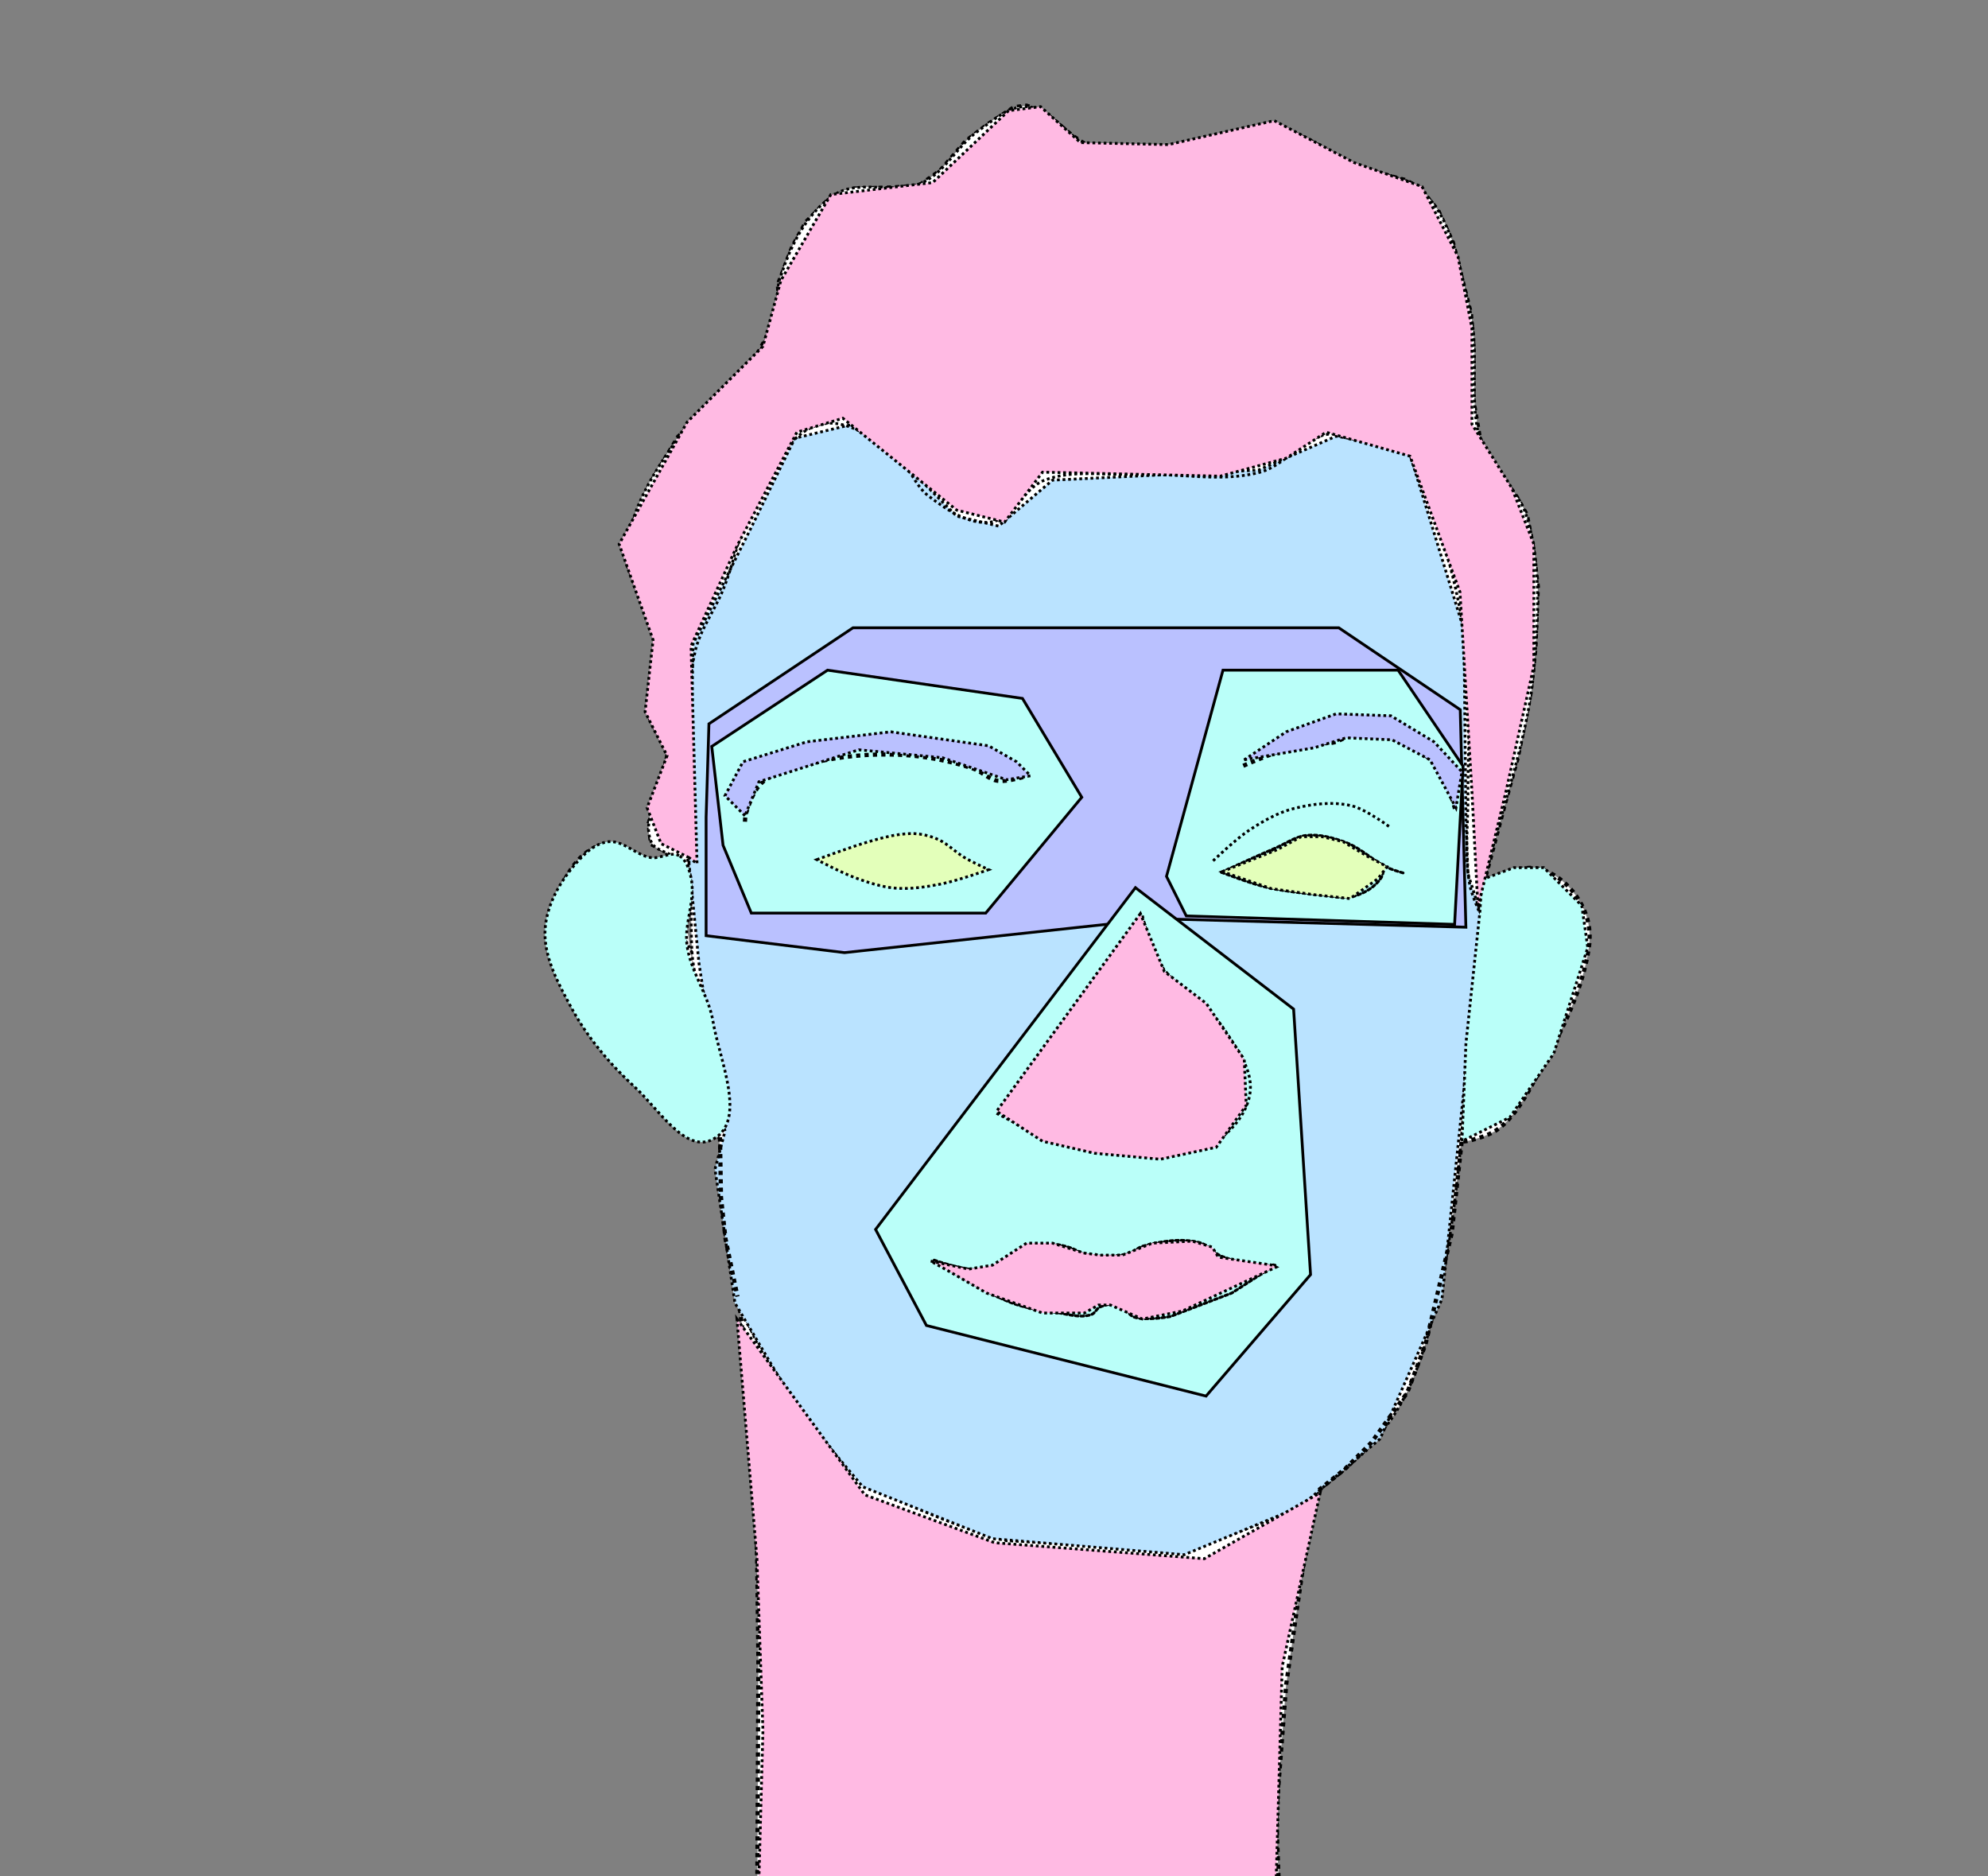 <?xml version="1.0" encoding="UTF-8" standalone="no"?>
<!-- Created with Inkscape (http://www.inkscape.org/) -->

<svg
   xmlns:dc="http://purl.org/dc/elements/1.1/"
   xmlns:cc="http://creativecommons.org/ns#"
   xmlns:rdf="http://www.w3.org/1999/02/22-rdf-syntax-ns#"
   xmlns:svg="http://www.w3.org/2000/svg"
   xmlns="http://www.w3.org/2000/svg"
   xmlns:sodipodi="http://sodipodi.sourceforge.net/DTD/sodipodi-0.dtd"
   xmlns:inkscape="http://www.inkscape.org/namespaces/inkscape"
   width="711"
   height="671"
   viewBox="0 0 711 671"
   id="svg4533"
   version="1.1"
   inkscape:version="0.91 r13725"
   sodipodi:docname="09_groups.svg"
   inkscape:export-filename="D:\NYUGradSchool\S2\CS book\Visual_guide\Perception\09_groups.png"
   inkscape:export-xdpi="100"
   inkscape:export-ydpi="100">
  <rect x="0" y="0" width="711" height="671" fill="#808080" stroke="none"/>
  <defs
     id="defs4535" />
  <sodipodi:namedview
     id="base"
     pagecolor="#ffffff"
     bordercolor="#666666"
     borderopacity="1.0"
     inkscape:pageopacity="0.0"
     inkscape:pageshadow="2"
     inkscape:zoom="0.98994949"
     inkscape:cx="318.82139"
     inkscape:cy="292.69309"
     inkscape:document-units="px"
     inkscape:current-layer="layer1"
     showgrid="false"
     width="711px"
     inkscape:window-width="1920"
     inkscape:window-height="1017"
     inkscape:window-x="-8"
     inkscape:window-y="-8"
     inkscape:window-maximized="1" />
  <g
     inkscape:label="Layer 1"
     inkscape:groupmode="layer"
     id="layer1"
     transform="translate(0,-381.362)">
    <path
       style="fill:#ffffff;fill-rule:evenodd;stroke:#000000;stroke-width:1.5;stroke-linecap:butt;stroke-linejoin:miter;stroke-opacity:1;stroke-miterlimit:4;stroke-dasharray:1.5,1.5;fill-opacity:1;stroke-dashoffset:0"
       d="m 241.964,688.612 -5.179,-3.393 -3.929,-1.964 -0.893,-7.321 4.643,-14.821 2.321,-10.893 -3.75,-6.786 -2.679,-5 0.179,-10 1.786,-16.429 -1.25,-9.464 -5.714,-11.429 -3.036,-7.679 0.357,-11.786 7.857,-17.679 9.821,-16.429 5.357,-4.821 10,-8.214 6.786,-7.143 3.571,-4.464 6.964,-12.857 3.393,-10.893 -0.357,-6.071 5.179,-13.571 4.821,-8.75 9.107,-9.107 8.214,-2.857 12.321,-0.357 10.536,-0.536 7.857,-5.536 9.107,-10.536 8.214,-6.25 9.107,-5.893 4.464,-0.536 5.893,1.964 10.536,8.75 4.286,2.857 7.321,2.143 21.786,-0.357 21.25,-3.393 8.571,-2.321 5.893,-2.143 7.143,0.893 10.179,4.821 8.393,5 6.071,3.571 18.214,4.821 4.643,2.5 6.964,8.214 5.357,11.607 2.679,10.714 3.75,14.643 0.893,11.607 0,19.464 2.143,12.5 1.786,6.964 8.214,10.536 2.679,3.393 4.286,7.5 2.143,11.071 1.786,14.643 -0.893,22.5 -1.786,16.071 -4.464,22.5 -4.107,14.821 -7.679,28.75"
       id="path4169"
       inkscape:connector-curvature="0" />
    <path
       style="fill:#ffffff;fill-rule:evenodd;stroke:#000000;stroke-width:1.5;stroke-linecap:butt;stroke-linejoin:miter;stroke-opacity:1;stroke-miterlimit:4;stroke-dasharray:1.5,1.5;fill-opacity:1;stroke-dashoffset:0"
       d="m 531.845,696.283 c 0,0 10.578,-4.911 16.162,-4.546 3.838,0.251 7.615,2.128 10.607,4.546 3.851,3.112 6.89,7.47 8.586,12.122 1.389,3.809 1.622,8.114 1.01,12.122 -2.496,16.349 -10.674,31.494 -18.688,45.962 -3.623,6.54 -7.296,13.51 -13.132,18.183 -3.003,2.404 -6.894,3.54 -10.607,4.546 -1.31,0.355 -4.041,0.505 -4.041,0.505"
       id="path5155"
       inkscape:connector-curvature="0"
       sodipodi:nodetypes="csssssssc" />
    <path
       style="fill:#ffffff;fill-rule:evenodd;stroke:#000000;stroke-width:1.5;stroke-linecap:butt;stroke-linejoin:miter;stroke-opacity:1;stroke-miterlimit:4;stroke-dasharray:1.5,1.5;fill-opacity:1;stroke-dashoffset:0"
       d="m 241.92,688.3 c 0,0 -5.736,0.811 -9.062,0.491 -6.381,-0.614 -12.505,-7.074 -18.571,-5 -8.201,2.804 -13.18,12.426 -15.714,20.714 -2.51,8.209 -1.227,17.551 1.429,25.714 4.208,12.938 12.89,24.312 22.143,34.286 6.704,7.226 15.199,12.655 23.571,17.857 3.618,2.248 11.429,5.714 11.429,5.714"
       id="path5136"
       inkscape:connector-curvature="0"
       sodipodi:nodetypes="cssssssc" />
    <path
       style="fill:#ffffff;fill-rule:evenodd;stroke:#000000;stroke-width:1.5;stroke-linecap:butt;stroke-linejoin:miter;stroke-opacity:1;stroke-miterlimit:4;stroke-dasharray:1.5,1.5;fill-opacity:1;stroke-dashoffset:0"
       d="m 263.929,843.434 6.331,54.224 0.98,77.316 -0.376,77.424 186.401,0.541 -0.837,-22.72 3.571,-46.429 8.571,-60 2.321,-9.107"
       id="path5120"
       inkscape:connector-curvature="0"
       sodipodi:nodetypes="ccccccccc" />
    <path
       style="fill:#ffffff;fill-rule:evenodd;stroke:#000000;stroke-width:1;stroke-linecap:butt;stroke-linejoin:miter;stroke-opacity:1;fill-opacity:1;stroke-miterlimit:4;stroke-dasharray:1,1;stroke-dashoffset:0"
       d="M 424.286,935.219 360,932.362 c 0,0 -31.482,-8.965 -44.286,-18.571 -20.583,-15.443 -38.456,-36.34 -48.571,-60 -14.721,-34.432 -5.945,-74.922 -14.286,-111.429 -1.006,-4.404 -3.248,-8.46 -4.286,-12.857 -3.094,-13.108 1.282,-28.491 -5.714,-40 -2.128,-3.5 -8.446,-3.353 -10,-7.143 -4.218,-10.285 7.633,-21.907 5.714,-32.857 -0.663,-3.782 -4.81,-6.269 -5.714,-10 -2.583,-10.654 3.119,-22.025 1.429,-32.857 -1.486,-9.527 -10.25,-17.504 -10,-27.143 0.376,-14.501 8.829,-28.112 17.143,-40 6.371,-9.11 17.745,-13.868 24.286,-22.857 5.89,-8.095 10.661,-17.375 12.857,-27.143 0.522,-2.323 -0.666,-4.857 0,-7.143 3.472,-11.922 9.544,-24.73 20,-31.429 8.903,-5.704 21.871,0.236 31.429,-4.286 8.223,-3.891 12.522,-13.389 20,-18.571 5.251,-3.639 10.761,-8.875 17.143,-8.571 8.975,0.426 14.454,11.105 22.857,14.286 2.709,1.025 5.676,1.339 8.571,1.429 13.877,0.431 27.781,-1.736 41.429,-4.286 5.337,-0.997 10.311,-4.821 15.714,-4.286 10.596,1.049 18.77,10.125 28.571,14.286 7.902,3.355 18.092,2.628 24.286,8.571 11.102,10.653 13.571,27.891 17.143,42.857 3.773,15.809 -0.999,33.201 4.286,48.571 3.135,9.118 12.747,15.111 15.714,24.286 5.722,17.694 4.444,37.186 2.857,55.714 -2.582,30.157 -15.679,58.614 -20,88.571 -2.112,14.641 -1.41,29.564 -2.857,44.286 -3.196,32.507 -4.484,65.571 -12.857,97.143 -3.559,13.419 -7.67,27.256 -15.714,38.571 -9.188,12.925 -22.149,23.215 -35.714,31.429 -11.347,6.87 -37.143,14.286 -37.143,14.286 z"
       id="path5092"
       inkscape:connector-curvature="0"
       sodipodi:nodetypes="ccsssssssssssssssssssssssssssssssssc" />
    <path
       style="fill:#bae3ff;fill-rule:evenodd;stroke:#000000;stroke-width:1;stroke-linecap:butt;stroke-linejoin:miter;stroke-opacity:1;fill-opacity:1;stroke-miterlimit:4;stroke-dasharray:1,1;stroke-dashoffset:0"
       d="m 246.429,690.219 1.429,-78.571 20.714,-41.429 15.714,-32.143 20.714,-5 22.143,17.857 15,15 15,3.571 19.286,-16.429 73.571,-3.571 27.857,-12.143 25.714,4.286 20,65 0.714,67.857 0.714,19.286 5,15.714 -14.286,136.429 -22.143,50 L 465,920.219 423.571,937.362 355,931.648 308.571,913.076 285.714,885.934 262.857,847.362 l -7.143,-47.857 3.571,-13.571 -9.286,-60 z"
       id="path4188"
       inkscape:connector-curvature="0" />
    <path
       style="fill:#bac1ff;fill-rule:evenodd;stroke:#000000;stroke-width:1px;stroke-linecap:butt;stroke-linejoin:miter;stroke-opacity:1;fill-opacity:1"
       d="m 252.538,673.555 1.01,-33.335 51.518,-34.345 173.746,0 43.437,29.294 2.02,77.782 -110.107,-3.03 -112.127,12.122 -49.497,-6.061 z"
       id="path4197"
       inkscape:connector-curvature="0" />
    <path
       style="fill:#bafff9;fill-rule:evenodd;stroke:#000000;stroke-width:1px;stroke-linecap:butt;stroke-linejoin:miter;stroke-opacity:1;fill-opacity:1"
       d="m 406.081,698.809 -92.934,122.228 18.183,34.345 100.005,25.254 37.376,-43.437 -6.061,-94.954 z"
       id="path4195"
       inkscape:connector-curvature="0" />
    <path
       style="fill:#bafff9;fill-rule:evenodd;stroke:#000000;stroke-width:1px;stroke-linecap:butt;stroke-linejoin:miter;stroke-opacity:1;fill-opacity:1"
       d="m 417.193,694.768 20.203,-73.741 62.629,0 23.234,34.345 -3.03,56.569 -95.964,-3.03 z"
       id="path4193"
       inkscape:connector-curvature="0" />
    <path
       style="fill:none;fill-rule:evenodd;stroke:#000000;stroke-width:1;stroke-linecap:butt;stroke-linejoin:miter;stroke-opacity:1;stroke-miterlimit:4;stroke-dasharray:1,1;stroke-dashoffset:0"
       d="m 408.571,708.791 c 0,0 2.671,11.494 5.714,16.429 5.922,9.602 17.353,14.873 23.571,24.286 4.411,6.678 10.085,14.179 9.286,22.143 -0.719,7.162 -6.133,13.895 -12.143,17.857 -7.29,4.806 -25.714,5 -25.714,5"
       id="path5126"
       inkscape:connector-curvature="0"
       sodipodi:nodetypes="cssssc" />
    <path
       style="fill:none;fill-rule:evenodd;stroke:#000000;stroke-width:1;stroke-linecap:butt;stroke-linejoin:miter;stroke-opacity:1;stroke-miterlimit:4;stroke-dasharray:1,1;stroke-dashoffset:0"
       d="m 436.429,775.934 c 0,0 -7.38,-1.28 -10.714,0 -5.981,2.295 -14.286,12.857 -14.286,12.857"
       id="path5128"
       inkscape:connector-curvature="0"
       sodipodi:nodetypes="csc" />
    <path
       style="fill:none;fill-rule:evenodd;stroke:#000000;stroke-width:1;stroke-linecap:butt;stroke-linejoin:miter;stroke-opacity:1;stroke-miterlimit:4;stroke-dasharray:1,1;stroke-dashoffset:0"
       d="m 356.429,779.505 16.429,8.571 17.857,5"
       id="path5132"
       inkscape:connector-curvature="0"
       sodipodi:nodetypes="ccc" />
    <path
       style="fill:none;fill-rule:evenodd;stroke:#000000;stroke-width:1;stroke-linecap:butt;stroke-linejoin:miter;stroke-opacity:1;stroke-miterlimit:4;stroke-dasharray:1,1;stroke-dashoffset:0"
       d="m 528.907,707.11 c 0,0 -2.552,-5.779 -3.193,-9.033 -2.117,-10.749 -0.595,-21.903 -0.714,-32.857 -0.168,-15.475 1.525,-31.028 0,-46.429 -1.436,-14.498 -4.42,-28.892 -8.571,-42.857 -3.288,-11.061 -4.164,-24.554 -12.857,-32.143 -7.396,-6.456 -18.84,-8.438 -28.571,-7.143 -9.192,1.223 -15.33,11.163 -24.286,13.571 -14.487,3.896 -30.011,0.096 -45,0.714 -10.729,0.443 -22.108,-1.678 -32.143,2.143 -7.611,2.898 -11.212,13.928 -19.286,15 -7.934,1.053 -15.741,-4.482 -22.143,-9.286 -5.146,-3.861 -6.974,-11.17 -12.143,-15 -7.638,-5.659 -17.158,-12.818 -26.429,-10.714 -10.683,2.425 -16.457,14.922 -22.143,24.286 -6.45,10.624 -8.153,23.495 -12.857,35 -3.065,7.496 -8.233,14.239 -10,22.143 -6.599,29.513 -1.492,91.535 -1.492,91.535"
       id="path5134"
       inkscape:connector-curvature="0"
       sodipodi:nodetypes="cssssssssssssssssc" />
    <path
       style="fill:none;fill-rule:evenodd;stroke:#000000;stroke-width:1;stroke-linecap:butt;stroke-linejoin:miter;stroke-opacity:1;stroke-miterlimit:4;stroke-dasharray:1,1;stroke-dashoffset:0"
       d="m 247.545,722.139 c 0,0 -11.282,-22.897 -22.902,-28.705 -2.777,-1.388 -6.354,-5.029 -8.571,-2.857 0,0 -11.285,12.94 -11.786,19.643 -0.715,9.559 2.628,19.401 7.143,27.857 5.718,10.709 24.286,27.143 24.286,27.143"
       id="path5138"
       inkscape:connector-curvature="0"
       sodipodi:nodetypes="cssssc" />
    <path
       style="fill:none;fill-rule:evenodd;stroke:#000000;stroke-width:1;stroke-linecap:butt;stroke-linejoin:miter;stroke-opacity:1;stroke-miterlimit:4;stroke-dasharray:1,1;stroke-dashoffset:0"
       d="m 222.143,693.076 c 0,0 -2.668,0.519 -3.571,1.429 -4.142,4.174 -5.675,10.596 -6.429,16.429 -0.921,7.132 0.444,14.537 2.5,21.429 1.294,4.337 3.8,8.229 6.071,12.143 1.508,2.599 2.97,5.285 5,7.5 3.606,3.933 12.5,10 12.5,10"
       id="path5140"
       inkscape:connector-curvature="0"
       sodipodi:nodetypes="csssssc" />
    <path
       style="fill:none;fill-rule:evenodd;stroke:#000000;stroke-width:1;stroke-linecap:butt;stroke-linejoin:miter;stroke-opacity:1;stroke-miterlimit:4;stroke-dasharray:1,1;stroke-dashoffset:0"
       d="m 255.734,760.513 c 0,0 -0.564,-7.94 -3.591,-9.937 -3.578,-2.359 -12.857,0 -12.857,0"
       id="path5142"
       inkscape:connector-curvature="0"
       sodipodi:nodetypes="csc" />
    <path
       style="fill:none;fill-rule:evenodd;stroke:#000000;stroke-width:1;stroke-linecap:butt;stroke-linejoin:miter;stroke-opacity:1;stroke-miterlimit:4;stroke-dasharray:1,1;stroke-dashoffset:0"
       d="m 526.289,756.893 c 0,0 5.264,-1.211 7.071,-3.03 2.446,-2.462 4.041,-9.596 4.041,-9.596"
       id="path5153"
       inkscape:connector-curvature="0"
       sodipodi:nodetypes="csc" />
    <path
       style="fill:none;fill-rule:evenodd;stroke:#000000;stroke-width:1;stroke-linecap:butt;stroke-linejoin:miter;stroke-opacity:1;stroke-miterlimit:4;stroke-dasharray:1,1;stroke-dashoffset:0"
       d="m 552.553,699.314 c 0,0 7.734,11.182 8.586,17.678 0.692,5.271 -1.506,10.565 -3.03,15.657 -2.663,8.896 -4.388,18.863 -10.607,25.759 -3.329,3.692 -13.132,7.071 -13.132,7.071"
       id="path5157"
       inkscape:connector-curvature="0"
       sodipodi:nodetypes="csssc" />
    <path
       style="fill:none;fill-rule:evenodd;stroke:#000000;stroke-width:1;stroke-linecap:butt;stroke-linejoin:miter;stroke-opacity:1;stroke-miterlimit:4;stroke-dasharray:1,1;stroke-dashoffset:0"
       d="m 550.028,701.334 c 0,0 3.446,9.314 4.546,14.142 1.095,4.805 2.632,9.757 2.02,14.647 -0.722,5.77 -3.893,10.998 -6.566,16.162 -2.297,4.438 -4.196,9.484 -8.081,12.627 -2.237,1.809 -8.081,3.03 -8.081,3.03"
       id="path5159"
       inkscape:connector-curvature="0"
       sodipodi:nodetypes="cssssc" />
    <path
       style="fill:none;fill-rule:evenodd;stroke:#000000;stroke-width:1;stroke-linecap:butt;stroke-linejoin:miter;stroke-opacity:1;stroke-miterlimit:4;stroke-dasharray:1,1;stroke-dashoffset:0"
       d="m 285.873,690.223 c 0,0 5.88,-7.927 9.596,-11.112 3.618,-3.101 7.526,-6.318 12.122,-7.576 6.66,-1.822 14.015,-1.19 20.708,0.505 8.978,2.274 24.749,12.627 24.749,12.627"
       id="path5171"
       inkscape:connector-curvature="0"
       sodipodi:nodetypes="csssc" />
    <path
       style="fill:none;fill-rule:evenodd;stroke:#000000;stroke-width:1;stroke-linecap:butt;stroke-linejoin:miter;stroke-opacity:1;stroke-miterlimit:4;stroke-dasharray:1,1;stroke-dashoffset:0"
       d="m 433.861,689.212 c 0,0 8.325,-7.986 13.132,-11.112 4.861,-3.16 10.039,-6.143 15.657,-7.576 6.697,-1.708 13.978,-2.58 20.708,-1.01 5.064,1.181 13.637,7.576 13.637,7.576"
       id="path5173"
       inkscape:connector-curvature="0"
       sodipodi:nodetypes="csssc" />
    <path
       style="fill:none;fill-rule:evenodd;stroke:#000000;stroke-width:1;stroke-linecap:round;stroke-linejoin:miter;stroke-opacity:1;stroke-miterlimit:4;stroke-dasharray:1,1;stroke-dashoffset:0"
       d="m 291.934,693.253 c 0,0 11.255,-7.909 17.678,-10.102 6.918,-2.361 14.551,-4.465 21.718,-3.03 8.437,1.689 21.718,13.069 21.718,13.069"
       id="path5175"
       inkscape:connector-curvature="0"
       sodipodi:nodetypes="cssc" />
    <path
       style="fill:none;fill-rule:evenodd;stroke:#000000;stroke-width:1;stroke-linecap:round;stroke-linejoin:miter;stroke-opacity:1;stroke-miterlimit:4;stroke-dasharray:1,1;stroke-dashoffset:0"
       d="m 296.48,690.728 c 0,0 7.223,3.855 11.112,5.051 5.715,1.756 11.699,2.972 17.678,3.03 5.619,0.054 11.17,-1.363 16.668,-2.525 3.756,-0.794 11.112,-3.03 11.112,-3.03"
       id="path5177"
       inkscape:connector-curvature="0"
       sodipodi:nodetypes="csssc" />
    <path
       style="fill:none;fill-rule:evenodd;stroke:#000000;stroke-width:1;stroke-linecap:round;stroke-linejoin:miter;stroke-opacity:1;stroke-miterlimit:4;stroke-dasharray:1,1;stroke-dashoffset:0"
       d="m 436.828,693.316 c 0,0 12.315,-5.707 19.256,-8.649 3.684,-1.562 7.132,-4.123 11.112,-4.546 4.762,-0.506 9.658,0.845 14.142,2.525 5.516,2.067 9.801,6.63 15.152,9.091 1.935,0.89 6.061,2.02 6.061,2.02"
       id="path5179"
       inkscape:connector-curvature="0"
       sodipodi:nodetypes="cssssc" />
    <path
       style="fill:none;fill-rule:evenodd;stroke:#000000;stroke-width:1;stroke-linecap:round;stroke-linejoin:miter;stroke-opacity:1;stroke-miterlimit:4;stroke-dasharray:1,1;stroke-dashoffset:0"
       d="m 436.879,693.336 c 0,0 11.202,4.327 16.68,5.472 5.99,1.252 12.088,1.982 18.183,2.525 4.196,0.374 8.579,1.669 12.627,0.505 3.725,-1.071 7.488,-3.314 9.596,-6.566 1.024,-1.579 0.884,-4.546 0.884,-4.546"
       id="path5181"
       inkscape:connector-curvature="0"
       sodipodi:nodetypes="cssssc" />
    <path
       style="fill:none;fill-rule:evenodd;stroke:#000000;stroke-width:1;stroke-linecap:butt;stroke-linejoin:miter;stroke-opacity:1;stroke-miterlimit:4;stroke-dasharray:1,1;stroke-dashoffset:0"
       d="m 314.157,682.141 c 0,0 -2.843,3.455 -3.03,5.556 -0.331,3.712 3.536,10.607 3.536,10.607"
       id="path5183"
       inkscape:connector-curvature="0"
       sodipodi:nodetypes="csc" />
    <path
       style="fill:#bafff9;fill-rule:evenodd;stroke:#000000;stroke-width:1px;stroke-linecap:butt;stroke-linejoin:miter;stroke-opacity:1;fill-opacity:1"
       d="m 258.599,683.657 -4.041,-35.355 41.416,-27.274 69.701,10.102 21.213,35.355 -34.345,41.416 -83.843,0 z"
       id="path4191"
       inkscape:connector-curvature="0" />
    <path
       style="fill:none;fill-rule:evenodd;stroke:#000000;stroke-width:1;stroke-linecap:butt;stroke-linejoin:miter;stroke-opacity:1;stroke-miterlimit:4;stroke-dasharray:1,1;stroke-dashoffset:0"
       d="m 334.36,681.636 c 0,0 3.904,4.36 4.041,7.071 0.167,3.312 -4.041,9.091 -4.041,9.091"
       id="path5185"
       inkscape:connector-curvature="0"
       sodipodi:nodetypes="csc" />
    <path
       style="fill:none;fill-rule:evenodd;stroke:#000000;stroke-width:1;stroke-linecap:butt;stroke-linejoin:miter;stroke-opacity:1;stroke-miterlimit:4;stroke-dasharray:1,1;stroke-dashoffset:0"
       d="m 455.326,684.982 c 0,0 -1.527,2.239 -1.768,3.725 -0.381,2.35 -0.159,4.997 1.01,7.071 1.175,2.084 5.114,4.167 5.114,4.167"
       id="path5187"
       inkscape:connector-curvature="0"
       sodipodi:nodetypes="cssc" />
    <path
       style="fill:none;fill-rule:evenodd;stroke:#000000;stroke-width:1;stroke-linecap:butt;stroke-linejoin:miter;stroke-opacity:1;stroke-miterlimit:4;stroke-dasharray:1,1;stroke-dashoffset:0"
       d="m 478.433,681.826 c 0,0 1.894,4.268 1.894,6.882 0,2.614 -0.764,5.284 -2.02,7.576 -1.317,2.404 -4.924,5.24 -4.924,5.24"
       id="path5189"
       inkscape:connector-curvature="0"
       sodipodi:nodetypes="cssc" />
    <ellipse
       style="opacity:1;fill:#000000;fill-opacity:1;stroke:none;stroke-width:2;stroke-linecap:round;stroke-linejoin:round;stroke-miterlimit:4;stroke-dasharray:2,2;stroke-dashoffset:0;stroke-opacity:1"
       id="path5193"
       cx="324.006"
       cy="688.96"
       rx="5.303"
       ry="3.788" />
    <ellipse
       style="opacity:1;fill:#000000;fill-opacity:1;stroke:none;stroke-width:2;stroke-linecap:round;stroke-linejoin:round;stroke-miterlimit:4;stroke-dasharray:2,2;stroke-dashoffset:0;stroke-opacity:1"
       id="path5195"
       cx="467.701"
       cy="689.465"
       rx="4.041"
       ry="2.778" />
    <path
       style="fill:none;fill-rule:evenodd;stroke:#000000;stroke-width:1.5;stroke-linecap:butt;stroke-linejoin:miter;stroke-opacity:1;stroke-miterlimit:4;stroke-dasharray:1.5,1.5;stroke-dashoffset:0"
       d="m 266.429,675.219 c 0,0 0.068,-1.942 0.357,-2.857 1.301,-4.113 2.836,-8.575 6.071,-11.429 4.775,-4.212 11.653,-5.35 17.857,-6.786 10.133,-2.345 20.682,-3.352 31.071,-2.857 8.956,0.427 17.933,2.134 26.429,5 3.027,1.021 5.413,3.811 8.571,4.286 3.58,0.538 10.714,-1.786 10.714,-1.786"
       id="path5197"
       inkscape:connector-curvature="0"
       sodipodi:nodetypes="cssssssc" />
    <path
       style="fill:none;fill-rule:evenodd;stroke:#000000;stroke-width:1.5;stroke-linecap:butt;stroke-linejoin:miter;stroke-opacity:1;stroke-miterlimit:4;stroke-dasharray:1.5,1.5;stroke-dashoffset:0"
       d="m 444.643,655.219 c 0,0 15.368,-6.826 23.571,-8.214 2.7,-0.457 5.519,0.483 8.214,0 3.374,-0.605 6.222,-3.358 9.643,-3.571 5.735,-0.358 11.584,1.486 16.786,3.929 4.461,2.095 8.797,5.009 11.786,8.929 3.11,4.078 5.714,14.286 5.714,14.286"
       id="path5199"
       inkscape:connector-curvature="0"
       sodipodi:nodetypes="csssssc" />
    <path
       style="fill:none;fill-rule:evenodd;stroke:#000000;stroke-width:1;stroke-linecap:butt;stroke-linejoin:miter;stroke-opacity:1;stroke-miterlimit:4;stroke-dasharray:1,1;stroke-dashoffset:0"
       d="m 366.786,777.362 c 0,0 1.211,-2.9 2.5,-3.571 1.795,-0.935 4.058,-0.204 6.071,0 2.358,0.239 4.785,0.499 6.964,1.429 2.794,1.192 7.5,5.179 7.5,5.179"
       id="path5203"
       inkscape:connector-curvature="0"
       sodipodi:nodetypes="csssc" />
    <path
       style="fill:none;fill-rule:evenodd;stroke:#000000;stroke-width:1;stroke-linecap:round;stroke-linejoin:miter;stroke-opacity:1;stroke-miterlimit:4;stroke-dasharray:1,1;stroke-dashoffset:0"
       d="m 334.107,832.005 c 0,0 10.242,3.66 15.536,3.393 9.569,-0.483 17.761,-8.304 27.321,-8.929 1.934,-0.126 3.858,0.515 5.714,1.071 1.917,0.575 3.572,1.938 5.536,2.321 5.025,0.981 10.39,1.061 15.357,-0.179 1.886,-0.47 3.305,-2.161 5.179,-2.679 6.553,-1.809 13.769,-2.93 20.357,-1.25 2.929,0.747 4.879,3.682 7.679,4.821 4.963,2.021 10.364,3.09 15.714,3.393 1.195,0.068 3.571,-0.357 3.571,-0.357"
       id="path5205"
       inkscape:connector-curvature="0"
       sodipodi:nodetypes="csssssssssc" />
    <path
       style="fill:none;fill-rule:evenodd;stroke:#000000;stroke-width:1;stroke-linecap:round;stroke-linejoin:miter;stroke-opacity:1;stroke-miterlimit:4;stroke-dasharray:1,1;stroke-dashoffset:0"
       d="m 456.019,833.812 -15.483,9.978 -21.964,8.393 c 0,0 -8.95,1.658 -13.036,0.179 -2.064,-0.747 -2.906,-3.628 -5,-4.286 -2.283,-0.717 -4.95,-0.242 -7.143,0.714 -1.237,0.54 -1.758,2.244 -3.036,2.679 -4.235,1.442 -8.962,-0.274 -13.393,-0.893 -5.064,-0.708 -10.212,-1.419 -15,-3.214 -9.879,-3.705 -27.805,-15.294 -27.805,-15.294"
       id="path5207"
       inkscape:connector-curvature="0"
       sodipodi:nodetypes="cssssssssc" />
    <path
       style="fill:none;fill-rule:evenodd;stroke:#000000;stroke-width:1;stroke-linecap:butt;stroke-linejoin:miter;stroke-opacity:1;stroke-miterlimit:4;stroke-dasharray:1,1;stroke-dashoffset:0"
       d="m 365,837.005 c 0,0 15.402,1.385 23.036,0.536 4.147,-0.462 7.972,-3.15 12.143,-3.036 3.425,0.094 6.412,2.689 9.821,3.036 4.879,0.496 9.739,-1.359 14.643,-1.429 3.46,-0.049 10.357,0.714 10.357,0.714"
       id="path5209"
       inkscape:connector-curvature="0"
       sodipodi:nodetypes="cssssc" />
    <path
       style="fill:none;fill-rule:evenodd;stroke:#000000;stroke-width:1.5;stroke-linecap:butt;stroke-linejoin:miter;stroke-opacity:1;stroke-miterlimit:4;stroke-dasharray:1.5,1.5;stroke-dashoffset:0"
       d="m 257.5,788.076 0.357,21.429 1.607,14.821 4.286,20.714"
       id="path4165"
       inkscape:connector-curvature="0" />
    <path
       style="fill:none;fill-rule:evenodd;stroke:#000000;stroke-width:1.5;stroke-linecap:butt;stroke-linejoin:miter;stroke-opacity:1;stroke-miterlimit:4;stroke-dasharray:1.5,1.5;stroke-dashoffset:0"
       d="m 522.754,789.723 -3.536,32.577 -9.344,39.648 -6.566,17.425 -12.879,17.93 -9.344,9.344 -10.354,8.334"
       id="path4167"
       inkscape:connector-curvature="0" />
    <path
       style="fill:#bafff9;fill-rule:evenodd;stroke:#000000;stroke-width:1;stroke-linecap:butt;stroke-linejoin:miter;stroke-opacity:1;fill-opacity:1;stroke-miterlimit:4;stroke-dasharray:1, 1;stroke-dashoffset:0"
       d="m 242.857,687.362 c -2.933,-1.602 -6.694,1.202 -10,0.714 -5.293,-0.78 -9.661,-6.062 -15,-5.714 -3.508,0.228 -6.81,2.504 -9.286,5 -6.825,6.882 -12.742,16.058 -13.571,25.714 -0.857,9.977 4.533,19.757 9.286,28.571 5.788,10.735 13.867,20.329 22.857,28.571 8.226,7.542 18.018,23.837 27.857,18.571 12.385,-6.628 2.305,-28.286 0,-42.143 -1.569,-9.433 -7.995,-17.668 -9.286,-27.143 -1.095,-8.035 3.201,-16.372 1.429,-24.286 -0.652,-2.911 -1.668,-6.427 -4.286,-7.857 z"
       id="path4172"
       inkscape:connector-curvature="0"
       sodipodi:nodetypes="ssssssssssss" />
    <path
       style="fill:#bafff9;fill-rule:evenodd;stroke:#000000;stroke-width:1;stroke-linecap:butt;stroke-linejoin:miter;stroke-opacity:1;fill-opacity:1;stroke-miterlimit:4;stroke-dasharray:1, 1;stroke-dashoffset:0"
       d="m 530,695.934 11.429,-4.286 10.714,0 13.571,13.571 2.143,15 -12.143,37.857 L 540,780.934 l -17.143,8.571 1.429,-35 5,-47.143 z"
       id="path4174"
       inkscape:connector-curvature="0" />
    <path
       style="fill:#ffbae3;fill-rule:evenodd;stroke:#000000;stroke-width:1;stroke-linecap:butt;stroke-linejoin:miter;stroke-opacity:1;fill-opacity:1;stroke-miterlimit:4;stroke-dasharray:1,1;stroke-dashoffset:0"
       d="m 407.857,708.076 -51.429,70.714 16.429,10.714 18.571,4.286 23.571,2.143 20,-4.286 10.714,-15 L 445,760.219 l -13.571,-20 -15,-11.429 z"
       id="path4176"
       inkscape:connector-curvature="0" />
    <path
       style="fill:#ffbae3;fill-rule:evenodd;stroke:#000000;stroke-width:1;stroke-linecap:butt;stroke-linejoin:miter;stroke-opacity:1;fill-opacity:1;stroke-miterlimit:4;stroke-dasharray:1,1;stroke-dashoffset:0"
       d="m 332.857,832.362 13.571,2.857 8.571,-1.429 12.143,-7.857 9.286,0 11.429,3.571 5.714,0.714 7.857,0 10.714,-4.286 14.286,-0.714 7.143,2.143 2.143,3.571 19.286,2.857 1.429,0.714 -33.571,15.714 -14.286,2.857 -11.429,-5 -4.286,0 -5,2.857 -15,0 -20,-7.143 -13.571,-7.857 z"
       id="path4178"
       inkscape:connector-curvature="0" />
    <path
       style="fill:#e3ffba;fill-rule:evenodd;stroke:#000000;stroke-width:1;stroke-linecap:butt;stroke-linejoin:miter;stroke-opacity:1;fill-opacity:1;stroke-miterlimit:4;stroke-dasharray:1, 1;stroke-dashoffset:0"
       d="m 292.143,688.791 c 0,0 12.277,-4.614 18.571,-6.429 3.67,-1.058 7.371,-2.116 11.161,-2.589 2.283,-0.285 4.619,-0.444 6.899,-0.143 2.388,0.315 4.765,0.983 6.94,2.018 3.399,1.618 6.046,4.511 9.286,6.429 2.749,1.628 8.571,4.286 8.571,4.286 0,0 -11.342,4.046 -17.232,5.179 -5.34,1.027 -10.832,1.888 -16.25,1.433 -4.935,-0.414 -9.721,-2.061 -14.375,-3.755 -4.704,-1.711 -13.571,-6.429 -13.571,-6.429 z"
       id="path4180"
       inkscape:connector-curvature="0"
       sodipodi:nodetypes="cssssscsssc" />
    <path
       style="fill:#e3ffba;fill-rule:evenodd;stroke:#000000;stroke-width:1;stroke-linecap:butt;stroke-linejoin:miter;stroke-opacity:1;fill-opacity:1;stroke-miterlimit:4;stroke-dasharray:1, 1;stroke-dashoffset:0"
       d="m 437.143,693.076 19.643,-7.857 8.571,-4.643 7.5,0 7.5,1.786 8.929,5.357 6.786,3.571 -3.214,4.286 -10,7.143 -13.214,-1.429 -15,-2.143 z"
       id="path4182"
       inkscape:connector-curvature="0" />
    <path
       style="fill:#bac1ff;fill-rule:evenodd;stroke:#000000;stroke-width:1;stroke-linecap:butt;stroke-linejoin:miter;stroke-opacity:1;fill-opacity:1;stroke-miterlimit:4;stroke-dasharray:1, 1;stroke-dashoffset:0"
       d="m 266.429,673.076 -7.143,-7.143 6.429,-12.143 22.857,-7.143 30,-3.571 35,5 10,5.714 5,5 -8.571,1.429 -22.857,-7.857 -30,-2.857 -35.714,11.429 z"
       id="path4184"
       inkscape:connector-curvature="0" />
    <path
       style="fill:#bac1ff;fill-rule:evenodd;stroke:#000000;stroke-width:1;stroke-linecap:butt;stroke-linejoin:miter;stroke-opacity:1;fill-opacity:1;stroke-miterlimit:4;stroke-dasharray:1, 1;stroke-dashoffset:0"
       d="m 445,653.076 25,-4.286 11.429,-3.571 16.429,0.714 13.571,7.143 9.286,17.143 2.143,-12.857 -10,-10.714 -15.404,-9.299 -19.596,-0.701 L 460,643.076 Z"
       id="path4186"
       inkscape:connector-curvature="0"
       sodipodi:nodetypes="cccccccccccc" />
    <path
       style="fill:#ffbae3;fill-rule:evenodd;stroke:#000000;stroke-width:1;stroke-linecap:butt;stroke-linejoin:miter;stroke-opacity:1;fill-opacity:1;stroke-miterlimit:4;stroke-dasharray:1,1;stroke-dashoffset:0"
       d="m 246.429,688.076 -10,-5 -5,-12.857 7.143,-18.571 -7.857,-15.714 2.857,-25.714 -12.143,-34.286 24.286,-43.571 27.143,-27.143 6.429,-23.571 17.857,-30.714 36.429,-4.286 27.143,-25.714 11.429,-1.429 14.286,12.857 31.429,0.714 37.857,-8.571 28.571,15 24.286,8.571 12.857,25 5,25.714 0,34.286 14.286,22.857 7.857,20 0,43.571 -10,45 -10,41.429 -2.143,-41.429 -4.286,-71.429 -17.857,-48.571 -30,-8.571 -14.286,9.286 -23.571,6.429 -63.571,-1.429 -13.571,17.857 -17.143,-4.286 -40.714,-32.857 -16.429,5 -21.429,40.714 -16.429,35.714 2.143,77.857 z"
       id="path4190"
       inkscape:connector-curvature="0" />
    <path
       style="fill:#ffbae3;fill-rule:evenodd;stroke:#000000;stroke-width:1;stroke-linecap:butt;stroke-linejoin:miter;stroke-opacity:1;fill-opacity:1;stroke-miterlimit:4;stroke-dasharray:1,1;stroke-dashoffset:0"
       d="m 263.571,853.076 45.714,62.857 46.429,17.143 75,5.714 41.429,-23.571 -13.571,62.143 -2.143,75.714 -185,0 1.429,-52.857 -2.143,-61.429 z"
       id="path4192"
       inkscape:connector-curvature="0" />
  </g>
</svg>
